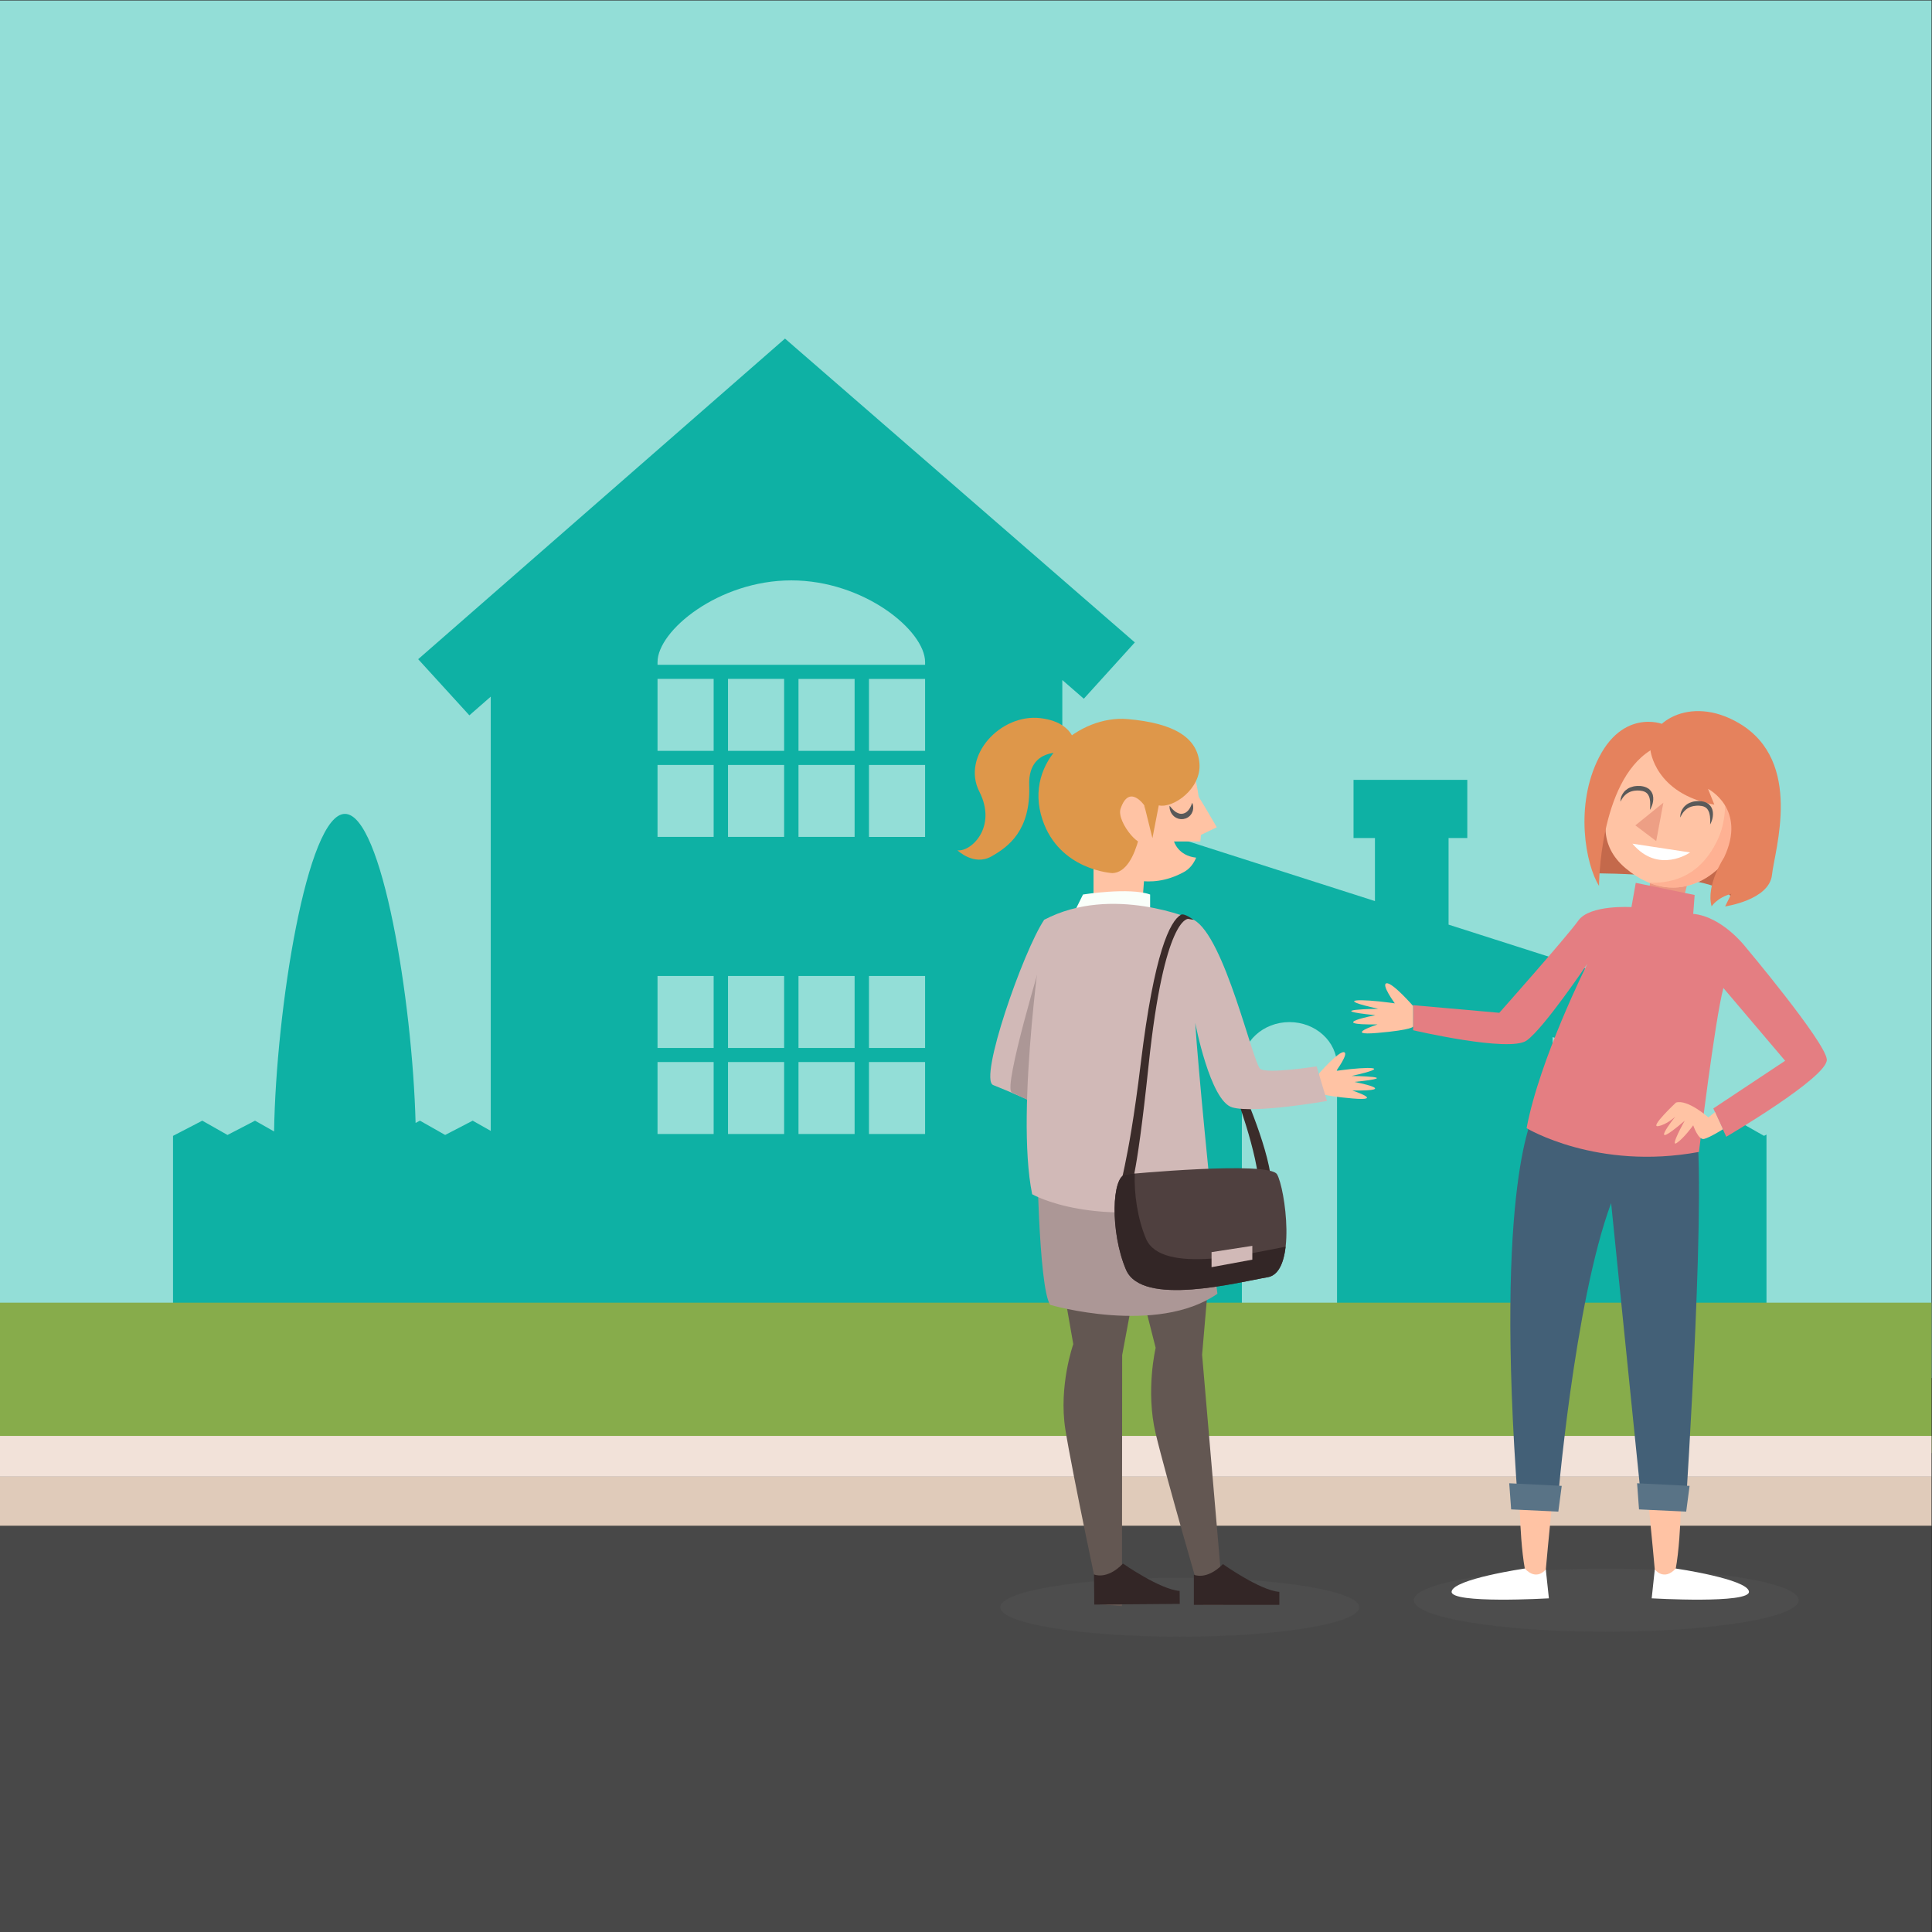 <?xml version="1.0" encoding="UTF-8" standalone="no"?>
<!-- Created with Inkscape (http://www.inkscape.org/) -->

<svg
   xmlns:dc="http://purl.org/dc/elements/1.1/"
   xmlns:cc="http://creativecommons.org/ns#"
   xmlns:rdf="http://www.w3.org/1999/02/22-rdf-syntax-ns#"
   xmlns:svg="http://www.w3.org/2000/svg"
   xmlns="http://www.w3.org/2000/svg"
   xmlns:sodipodi="http://sodipodi.sourceforge.net/DTD/sodipodi-0.dtd"
   xmlns:inkscape="http://www.inkscape.org/namespaces/inkscape"
   version="1.1"
   id="svg3767"
   xml:space="preserve"
   width="666.667"
   height="666.667"
   viewBox="0 0 666.667 666.667"
   sodipodi:docname="banner1_2.svg"
   inkscape:version="0.92.3 (3ce5693, 2018-03-11)"><rect x="0" y="0" width="666.667" height="666.667" fill="#333333" stroke="none"/><defs
     id="defs3771"><clipPath
       clipPathUnits="userSpaceOnUse"
       id="clipPath3785"><path
         d="M 0,500 H 500 V 0 H 0 Z"
         id="path3783"
         inkscape:connector-curvature="0" /></clipPath><clipPath
       clipPathUnits="userSpaceOnUse"
       id="clipPath3803"><path
         d="M 0,105.149 H 500 V 0 H 0 Z"
         id="path3801"
         inkscape:connector-curvature="0" /></clipPath><clipPath
       clipPathUnits="userSpaceOnUse"
       id="clipPath3961"><path
         d="M 0,500 H 500 V 0 H 0 Z"
         id="path3959"
         inkscape:connector-curvature="0" /></clipPath><clipPath
       clipPathUnits="userSpaceOnUse"
       id="clipPath3969"><path
         d="m 360.447,144.056 h 99.22 v -11.663 h -99.22 z"
         id="path3967"
         inkscape:connector-curvature="0" /></clipPath><clipPath
       clipPathUnits="userSpaceOnUse"
       id="clipPath3985"><path
         d="M 188.384,67.311 H 304.26 V 47 H 188.384 Z"
         id="path3983"
         inkscape:connector-curvature="0" /></clipPath><clipPath
       clipPathUnits="userSpaceOnUse"
       id="clipPath4033"><path
         d="m 259.073,330.548 h 28.15 v -44.805 h -28.15 z"
         id="path4031"
         inkscape:connector-curvature="0" /></clipPath><clipPath
       clipPathUnits="userSpaceOnUse"
       id="clipPath4057"><path
         d="m 255.088,312.966 h 8.437 v -12.314 h -8.437 z"
         id="path4055"
         inkscape:connector-curvature="0" /></clipPath><clipPath
       clipPathUnits="userSpaceOnUse"
       id="clipPath4109"><path
         d="M 63.9,64.362 H 172.001 V 45.414 H 63.9 Z"
         id="path4107"
         inkscape:connector-curvature="0" /></clipPath></defs><sodipodi:namedview
     pagecolor="#ffffff"
     bordercolor="#666666"
     borderopacity="1"
     objecttolerance="10"
     gridtolerance="10"
     guidetolerance="10"
     inkscape:pageopacity="0"
     inkscape:pageshadow="2"
     inkscape:window-width="1920"
     inkscape:window-height="1022"
     id="namedview3769"
     showgrid="false"
     inkscape:zoom="0.93303299"
     inkscape:cx="226.16138"
     inkscape:cy="378.97312"
     inkscape:window-x="0"
     inkscape:window-y="34"
     inkscape:window-maximized="1"
     inkscape:current-layer="g3775" /><g
     id="g3775"
     inkscape:groupmode="layer"
     inkscape:label="264025-P589D7-125"
     transform="matrix(1.333,0,0,-1.333,0,666.667)"><path
       d="M 0,143.415 H 500 V 500 H 0 Z"
       style="fill:#93ded7;fill-opacity:1;fill-rule:nonzero;stroke:none"
       id="path3777"
       inkscape:connector-curvature="0" /><g
       id="g3779"><g
         id="g3781"
         clip-path="url(#clipPath3785)"><g
           id="g3787"
           transform="translate(365.325,163.364)"><path
             d="M -19.218,-3.724 H -43.847 V 60.898 c 0,6.23 5.513,11.28 12.315,11.28 6.801,0 12.315,-5.05 12.315,-11.28 z M -125.852,164.663 h -69.262 v 0.703 c 0,8.161 15.848,21.155 34.631,21.155 18.782,0 34.631,-12.994 34.631,-21.155 z m 0,-22.275 h -14.528 v 18.629 h 14.528 z m 0,-22.274 h -14.528 v 18.629 h 14.528 z m 0,-54.631 h -14.528 v 18.629 h 14.528 z m 0,-22.275 h -14.528 v 18.629 h 14.528 z m -18.245,99.181 h -14.528 v 18.629 h 14.528 z m 0,-22.274 h -14.528 v 18.629 h 14.528 z m 0,-54.631 h -14.528 v 18.629 h 14.528 z m 0,-22.275 h -14.528 v 18.629 h 14.528 z m -18.245,99.181 h -14.528 v 18.629 h 14.528 z m 0,-22.274 h -14.528 v 18.629 h 14.528 z m 0,-54.631 h -14.528 v 18.629 h 14.528 z m 0,-22.275 h -14.528 v 18.629 h 14.528 z m -18.245,99.181 h -14.528 v 18.629 h 14.528 z m 0,-22.274 h -14.528 v 18.629 h 14.528 z m 0,-54.631 h -14.528 v 18.629 h 14.528 z m 0,-22.275 h -14.528 v 18.629 h 14.528 z m 272.54,-0.15 -0.636,-0.33 -6.942,3.932 -7.125,-3.699 -6.53,3.699 -7.574,-3.932 -6.942,3.932 -7.125,-3.699 -6.53,3.699 -5.967,-3.098 v 14.105 10.618 l 15.47,-4.92 1.591,4.265 5.236,14.035 L 9.656,97.41 v 17.064 5.357 h 4.851 v 4.245 10.806 H -14.944 v -10.806 -4.245 h 5.544 v -5.357 -10.968 L -90.33,129.395 v 17.081 14.248 l 5.568,-4.837 13.205,14.574 -90.56,78.653 -94.955,-82.994 13.251,-14.533 5.539,4.842 V 146.476 44.009 l -4.68,2.65 -7.125,-3.699 -6.53,3.699 -1.126,-0.585 c -0.823,31.585 -8.697,80.002 -18.292,80.002 -9.82,0 -17.84,-50.73 -18.339,-82.21 l -4.931,2.793 -7.125,-3.699 -6.53,3.699 -7.574,-3.932 V -8.325 h 13.655 0.861 13.655 13.655 0.861 13.655 13.655 0.861 11.392 V -32.028 h 144.916 3.036 126.912 v 23.702 h 12.049 0.861 13.655 13.655 0.861 13.655 0.636 z"
             style="fill:#0eb1a4;fill-opacity:1;fill-rule:nonzero;stroke:none;stroke-width:0.818"
             id="path3789"
             inkscape:connector-curvature="0" /></g><path
           d="M 500,124 H 0 v 38.913 h 500 z"
           style="fill:#87ac4b;fill-opacity:1;fill-rule:nonzero;stroke:none"
           id="path3791"
           inkscape:connector-curvature="0" /><path
           d="M 500,117.851 H 0 v 10.565 h 500 z"
           style="fill:#f2e2d9;fill-opacity:1;fill-rule:nonzero;stroke:none"
           id="path3793"
           inkscape:connector-curvature="0" /><path
           d="M 500,105.149 H 0 v 12.702 h 500 z"
           style="fill:#e0cbba;fill-opacity:1;fill-rule:nonzero;stroke:none"
           id="path3795"
           inkscape:connector-curvature="0" /><g
           id="g3797"><g
             id="g3799" /><g
             id="g3809"><g
               clip-path="url(#clipPath3803)"
               id="g3807"
               style="opacity:0.5"><path
                 d="M 500,0 H 0 v 105.149 h 500 z"
                 style="fill:#5d5d5d;fill-opacity:1;fill-rule:nonzero;stroke:none"
                 id="path3805"
                 inkscape:connector-curvature="0" /></g></g></g></g></g><g
       id="g3811" /><g
       id="g3955"
       transform="matrix(0.86,0,0,0.807,203.958,39.775)"><g
         id="g3957"
         clip-path="url(#clipPath3961)"><g
           id="g3963"><g
             id="g3965" /><g
             id="g3977"><g
               clip-path="url(#clipPath3969)"
               id="g3975"
               style="opacity:0.2"><g
                 transform="translate(360.447,138.225)"
                 id="g3973"><path
                   d="m 0,0 c 0,-3.221 22.211,-5.832 49.61,-5.832 27.399,0 49.61,2.611 49.61,5.832 0,3.221 -22.211,5.832 -49.61,5.832 C 22.211,5.832 0,3.221 0,0"
                   style="fill:#5d5d5d;fill-opacity:1;fill-rule:nonzero;stroke:none"
                   id="path3971"
                   inkscape:connector-curvature="0" /></g></g></g></g><g
           id="g3979"><g
             id="g3981" /><g
             id="g3993"><g
               clip-path="url(#clipPath3985)"
               id="g3991"
               style="opacity:0.2"><g
                 transform="translate(188.384,57.155)"
                 id="g3989"><path
                   d="m 0,0 c 0,-5.609 25.94,-10.155 57.938,-10.155 31.998,0 57.938,4.546 57.938,10.155 0,5.609 -25.94,10.155 -57.938,10.155 C 25.94,10.155 0,5.609 0,0"
                   style="fill:#5d5d5d;fill-opacity:1;fill-rule:nonzero;stroke:none"
                   id="path3987"
                   inkscape:connector-curvature="0" /></g></g></g></g><g
           id="g3995"
           transform="translate(268.875,89.902)"><path
             d="m 0,0 c 0,0 -0.273,-25.139 -3.616,-28.751 l -3.81,-0.171 c 0,0 -2.029,24.349 -3.042,33.003 C -11.481,12.734 0,0 0,0"
             style="fill:#ffc3a4;fill-opacity:1;fill-rule:nonzero;stroke:none"
             id="path3997"
             inkscape:connector-curvature="0" /></g><g
           id="g3999"
           transform="translate(267.257,67.311)"><path
             d="M 0,0 C 0,0 21.557,-3.372 22.025,-7.391 22.494,-11.409 -7.25,-9.57 -7.25,-9.57 l 0.929,9.286 c 0,0 2.704,-3.907 6.321,0.284"
             style="fill:#ffffff;fill-opacity:1;fill-rule:nonzero;stroke:none"
             id="path4001"
             inkscape:connector-curvature="0" /></g><g
           id="g4003"
           transform="translate(220.195,89.902)"><path
             d="m 0,0 c 0,0 0.273,-25.139 3.616,-28.751 l 3.81,-0.171 c 0,0 2.029,24.349 3.042,33.003 C 11.48,12.734 0,0 0,0"
             style="fill:#ffc3a4;fill-opacity:1;fill-rule:nonzero;stroke:none"
             id="path4005"
             inkscape:connector-curvature="0" /></g><g
           id="g4007"
           transform="translate(260.958,294.554)"><path
             d="M 0,0 -3.156,-16.491 7.432,-17 11.257,-1.821 Z"
             style="fill:#eb9780;fill-opacity:1;fill-rule:nonzero;stroke:none"
             id="path4009"
             inkscape:connector-curvature="0" /></g><g
           id="g4011"
           transform="translate(242.578,290.302)"><path
             d="M 0,0 C 0,0 40.916,0.196 41.812,-8.942 L 44.646,27.583 4.142,28.939 Z"
             style="fill:#c4694b;fill-opacity:1;fill-rule:nonzero;stroke:none"
             id="path4013"
             inkscape:connector-curvature="0" /></g><g
           id="g4015"
           transform="translate(224.761,213.539)"><path
             d="m 0,0 c 0,0 -12.297,-21.69 -4.989,-125.47 l 11.784,-1.009 c 0,0 5.065,65.388 16.24,97.472 l 9.287,-97.472 h 13.166 c 0,0 6.878,111.025 2.579,125.426 C 43.768,13.347 0,0 0,0"
             style="fill:#436077;fill-opacity:1;fill-rule:nonzero;stroke:none"
             id="path4017"
             inkscape:connector-curvature="0" /></g><g
           id="g4019"
           transform="translate(222.35,208.557)"><path
             d="m 0,0 c 0,0 21.186,-13.676 51.885,-7.623 0,0 4.756,42.213 7.35,52.59 L 77.827,21.619 56.208,6.332 60.1,-2.748 c 0,0 30.698,19.178 30.266,24.799 -0.433,5.621 -24.645,36.319 -24.645,36.319 0,0 -6.918,9.513 -15.566,10.377 l 0.433,6.054 -17.728,3.891 -1.297,-7.783 c 0,0 -12.539,0.865 -15.998,-4.324 -3.459,-5.188 -23.78,-29.577 -23.78,-29.577 l -25.942,2.452 v -8.04 c 0,0 28.969,-7.207 34.157,-3.316 5.188,3.892 18.295,24.645 18.295,24.645 C 18.295,52.749 3.891,22.138 0,0"
             style="fill:#e47e82;fill-opacity:1;fill-rule:nonzero;stroke:none"
             id="path4021"
             inkscape:connector-curvature="0" /></g><g
           id="g4023"
           transform="translate(257.657,329.655)"><path
             d="m 0,0 c 0,0 -21.809,-23.085 -5.545,-37.683 16.265,-14.598 31.227,-0.37 34.008,9.845 C 34.008,-7.469 17.743,14.598 0,0"
             style="fill:#ffc3a4;fill-opacity:1;fill-rule:nonzero;stroke:none"
             id="path4025"
             inkscape:connector-curvature="0" /></g><g
           id="g4027"><g
             id="g4029" /><g
             id="g4041"><g
               clip-path="url(#clipPath4033)"
               id="g4039"
               style="opacity:0.7"><g
                 transform="translate(278.899,330.548)"
                 id="g4037"><path
                   d="m 0,0 c 1.462,-2.504 2.424,-5.362 2.751,-8.428 0.702,-6.587 1.077,-14.157 -1.532,-20.432 -3.361,-8.083 -9.211,-13.872 -18.346,-14.373 -0.899,-0.05 -1.802,-0.03 -2.7,0.041 13.387,-5.921 24.67,5.729 27.048,14.462 C 10.264,-17.549 6.736,-5.859 0,0"
                   style="fill:#fda98b;fill-opacity:1;fill-rule:nonzero;stroke:none"
                   id="path4035"
                   inkscape:connector-curvature="0" /></g></g></g></g><g
           id="g4043"
           transform="translate(259.635,329.756)"><path
             d="m 0,0 c 0,0 1.33,-13.878 19.227,-17.42 l -1.898,5.06 c 0,0 11.795,-6.36 4.813,-22.031 0,0 -5.538,-8.917 -3.729,-15.67 0,0 1.573,2.783 5.939,4.048 l -1.872,-4.048 c 0,0 13.287,2.024 14.101,10.121 0.813,8.097 9.511,36.313 -9.828,48.582 C 11.597,18.257 -1.33,8.311 0,0"
             style="fill:#e5825d;fill-opacity:1;fill-rule:nonzero;stroke:none"
             id="path4045"
             inkscape:connector-curvature="0" /></g><g
           id="g4047"
           transform="translate(263.041,338.24)"><path
             d="m 0,0 c 2.296,-0.95 -10.804,6.081 -18.887,-10.721 -7.425,-15.435 -4.02,-34.401 0,-41.245 0,0 0.024,33.148 15.482,43.483 z"
             style="fill:#e5825d;fill-opacity:1;fill-rule:nonzero;stroke:none"
             id="path4049"
             inkscape:connector-curvature="0" /></g><g
           id="g4051"><g
             id="g4053" /><g
             id="g4065"><g
               clip-path="url(#clipPath4057)"
               id="g4063"
               style="opacity:0.7"><g
                 transform="translate(263.525,312.966)"
                 id="g4061"><path
                   d="m 0,0 -8.437,-7.275 6.276,-5.04 z"
                   style="fill:#e69078;fill-opacity:1;fill-rule:nonzero;stroke:none"
                   id="path4059"
                   inkscape:connector-curvature="0" /></g></g></g></g><g
           id="g4067"
           transform="translate(268.617,308.222)"><path
             d="M 0,0 C 0,0 -0.036,0.272 0.015,0.753 0.044,0.993 0.091,1.285 0.187,1.614 0.288,1.94 0.421,2.311 0.64,2.684 0.857,3.057 1.126,3.462 1.509,3.801 1.871,4.162 2.328,4.479 2.841,4.709 3.351,4.94 3.91,5.121 4.485,5.189 4.773,5.248 5.06,5.241 5.349,5.254 L 5.784,5.266 6.245,5.22 C 6.698,5.181 7.481,4.989 8.007,4.657 L 8.416,4.405 C 8.536,4.298 8.647,4.18 8.758,4.067 8.998,3.853 9.148,3.581 9.307,3.326 9.47,3.071 9.546,2.793 9.645,2.533 9.71,2.266 9.758,2.005 9.798,1.754 9.853,1.252 9.837,0.786 9.788,0.367 9.695,-0.472 9.47,-1.126 9.294,-1.569 9.115,-2.013 8.976,-2.248 8.976,-2.248 c 0,0 0.017,0.273 0.026,0.739 0.009,0.464 0.009,1.126 -0.076,1.881 C 8.88,0.749 8.799,1.143 8.698,1.54 8.573,1.929 8.408,2.311 8.18,2.635 8.056,2.787 7.95,2.959 7.783,3.066 L 7.559,3.253 7.295,3.395 C 7.127,3.517 6.936,3.547 6.757,3.608 6.612,3.687 6.312,3.701 6.054,3.732 L 5.857,3.759 5.758,3.773 5.709,3.78 5.684,3.784 5.672,3.785 C 5.699,3.783 5.603,3.792 5.731,3.781 H 5.725 L 5.366,3.78 C 5.128,3.777 4.885,3.795 4.659,3.751 4.197,3.704 3.748,3.635 3.341,3.489 2.936,3.341 2.545,3.176 2.218,2.939 1.88,2.719 1.593,2.451 1.339,2.186 0.839,1.644 0.507,1.08 0.3,0.67 0.091,0.259 0,0 0,0"
             style="fill:#595959;fill-opacity:1;fill-rule:nonzero;stroke:none"
             id="path4069"
             inkscape:connector-curvature="0" /></g><g
           id="g4071"
           transform="translate(250.603,313.315)"><path
             d="m 0,0 c 0,0 -0.024,0.273 0.048,0.752 0.04,0.238 0.1,0.528 0.21,0.852 0.116,0.321 0.265,0.686 0.5,1.049 0.233,0.363 0.52,0.755 0.918,1.078 0.377,0.344 0.848,0.64 1.37,0.848 0.52,0.208 1.086,0.365 1.664,0.407 0.291,0.046 0.576,0.026 0.866,0.026 L 6.011,5.006 6.47,4.939 C 6.921,4.88 7.694,4.654 8.205,4.299 L 8.603,4.029 C 8.718,3.917 8.823,3.794 8.929,3.676 9.16,3.452 9.297,3.174 9.445,2.911 9.596,2.65 9.66,2.369 9.748,2.104 9.801,1.835 9.837,1.572 9.866,1.32 9.898,0.815 9.862,0.35 9.795,-0.066 9.664,-0.9 9.411,-1.543 9.216,-1.979 9.017,-2.414 8.868,-2.643 8.868,-2.643 c 0,0 0.029,0.272 0.058,0.737 0.03,0.464 0.059,1.125 0.008,1.883 C 8.904,0.356 8.841,0.753 8.758,1.154 8.65,1.548 8.502,1.937 8.289,2.271 8.171,2.429 8.073,2.605 7.911,2.719 L 7.695,2.915 7.438,3.069 C 7.275,3.199 7.086,3.237 6.909,3.306 6.769,3.391 6.47,3.418 6.213,3.461 L 6.017,3.497 5.919,3.515 5.871,3.524 5.846,3.529 5.834,3.531 C 5.861,3.528 5.765,3.54 5.892,3.524 H 5.887 L 5.528,3.539 C 5.29,3.547 5.048,3.575 4.82,3.542 4.356,3.514 3.905,3.466 3.492,3.338 3.081,3.208 2.683,3.06 2.346,2.838 1.998,2.633 1.7,2.378 1.434,2.125 0.911,1.605 0.554,1.056 0.329,0.656 0.102,0.254 0,0 0,0"
             style="fill:#595959;fill-opacity:1;fill-rule:nonzero;stroke:none"
             id="path4073"
             inkscape:connector-curvature="0" /></g><g
           id="g4075"
           transform="translate(254.208,299.817)"><path
             d="M 0,0 17.354,-2.811 C 17.354,-2.811 7.864,-9.934 0,0"
             style="fill:#ffffff;fill-opacity:1;fill-rule:nonzero;stroke:none"
             id="path4077"
             inkscape:connector-curvature="0" /></g><g
           id="g4079"
           transform="translate(279.061,213.714)"><path
             d="m 0,0 -1.984,-1.701 c 0,0 -6.215,5.902 -9.761,4.759 0,0 -7.999,-7.999 -5.405,-7.567 2.594,0.433 5.189,3.051 5.189,3.051 0,0 -9.245,-12.347 2.836,-1.321 0,0 -4.566,-8.648 -2.404,-7.134 2.162,1.513 4.972,5.674 4.972,5.674 0,0 1.514,-4.809 3.243,-4.377 1.73,0.432 5.685,3.085 5.685,3.085 z"
             style="fill:#ffc3a4;fill-opacity:1;fill-rule:nonzero;stroke:none"
             id="path4081"
             inkscape:connector-curvature="0" /></g><g
           id="g4083"
           transform="translate(180.232,255.037)"><path
             d="m 0,0 c -1.819,-0.227 2.455,-6.44 2.457,-6.442 -0.576,0.084 -1.172,0.171 -1.78,0.258 -7.825,1.118 -17.357,1.351 -3.179,-2.003 0,0 -17.739,-0.228 -0.909,-2.047 0,0 -15.466,-3.184 0.682,-2.957 0,0 -10.689,-3.716 0,-2.729 10.689,0.987 10.689,2.047 10.689,2.047 v 6.595 C 7.96,-7.278 1.819,0.227 0,0"
             style="fill:#ffc3a4;fill-opacity:1;fill-rule:nonzero;stroke:none"
             id="path4085"
             inkscape:connector-curvature="0" /></g><g
           id="g4087"
           transform="translate(217.124,94.656)"><path
             d="M 0,0 15.8,-0.84 14.78,-9.092 0.579,-8.387 Z"
             style="fill:#597386;fill-opacity:1;fill-rule:nonzero;stroke:none"
             id="path4089"
             inkscape:connector-curvature="0" /></g><g
           id="g4091"
           transform="translate(255.613,94.656)"><path
             d="M 0,0 15.8,-0.84 14.78,-9.092 0.579,-8.387 Z"
             style="fill:#597386;fill-opacity:1;fill-rule:nonzero;stroke:none"
             id="path4093"
             inkscape:connector-curvature="0" /></g><g
           id="g4095"
           transform="translate(221.813,67.311)"><path
             d="M 0,0 C 0,0 -21.557,-3.372 -22.025,-7.391 -22.494,-11.409 7.25,-9.57 7.25,-9.57 L 6.321,-0.284 C 6.321,-0.284 3.617,-4.191 0,0"
             style="fill:#ffffff;fill-opacity:1;fill-rule:nonzero;stroke:none"
             id="path4097"
             inkscape:connector-curvature="0" /></g><g
           id="g4099"
           transform="translate(121.588,317.82)"><path
             d="M 0,0 C 0.683,0 7.508,-12.747 7.508,-12.747 L 1.593,-15.771 Z"
             style="fill:#ffc3a4;fill-opacity:1;fill-rule:nonzero;stroke:none"
             id="path4101"
             inkscape:connector-curvature="0" /></g><g
           id="g4103"><g
             id="g4105" /><g
             id="g4117"><g
               clip-path="url(#clipPath4109)"
               id="g4115"
               style="opacity:0.2"><g
                 transform="translate(63.9,54.888)"
                 id="g4113"><path
                   d="m 0,0 c 0,-5.232 24.199,-9.474 54.05,-9.474 29.851,0 54.051,4.242 54.051,9.474 0,5.232 -24.2,9.474 -54.051,9.474 C 24.199,9.474 0,5.232 0,0"
                   style="fill:#5d5d5d;fill-opacity:1;fill-rule:nonzero;stroke:none"
                   id="path4111"
                   inkscape:connector-curvature="0" /></g></g></g></g><g
           id="g4119"
           transform="translate(167.337,232.945)"><path
             d="m 0,0 c 1.697,-0.212 -2.291,-6.008 -2.292,-6.01 0.537,0.079 1.093,0.16 1.661,0.241 7.3,1.043 16.192,1.26 2.965,-1.869 0,0 16.549,-0.212 0.849,-1.91 0,0 14.427,-2.97 -0.637,-2.758 0,0 9.972,-3.466 0,-2.546 -9.972,0.921 -9.972,1.91 -9.972,1.91 v 6.153 c 0,0 5.729,7.001 7.426,6.789"
             style="fill:#ffc3a4;fill-opacity:1;fill-rule:nonzero;stroke:none"
             id="path4121"
             inkscape:connector-curvature="0" /></g><g
           id="g4123"
           transform="translate(116.226,300.524)"><path
             d="M 0,0 H 7.916 C 9.338,11.613 4.507,28.387 4.507,28.387 -9.219,35.242 -16.21,-10.677 -16.21,-10.677 c 0,0 8.478,-5.366 19.2,0.882 1.677,0.977 2.866,2.583 3.68,4.597 C 1.192,-4.569 0,0 0,0"
             style="fill:#ffc3a4;fill-opacity:1;fill-rule:nonzero;stroke:none"
             id="path4125"
             inkscape:connector-curvature="0" /></g><g
           id="g4127"
           transform="translate(91.995,292.759)"><path
             d="M 0,0 V -14.021 H 14.559 L 15.532,0 Z"
             style="fill:#ffc3a4;fill-opacity:1;fill-rule:nonzero;stroke:none"
             id="path4129"
             inkscape:connector-curvature="0" /></g><g
           id="g4131"
           transform="translate(77.139,275.399)"><path
             d="m 0,0 c -6.311,-10.009 -19.798,-51.156 -15.342,-53.011 4.456,-1.854 12.857,-5.859 12.857,-5.859 0,0 9.509,61.747 2.485,58.87"
             style="fill:#d1b9b7;fill-opacity:1;fill-rule:nonzero;stroke:none"
             id="path4133"
             inkscape:connector-curvature="0" /></g><g
           id="g4135"
           transform="translate(76.769,264.061)"><path
             d="m 0,0 c 0,0 -12.105,-42.479 -9.381,-44.019 2.725,-1.54 7.266,-3.513 7.266,-3.513 z"
             style="fill:#ac9796;fill-opacity:1;fill-rule:nonzero;stroke:none"
             id="path4137"
             inkscape:connector-curvature="0" /></g><g
           id="g4139"
           transform="translate(85.86,277.123)"><path
             d="m 0,0 2.971,6.391 c 0,0 13.962,2.376 20.201,0 v -7.724 z"
             style="fill:#fafffa;fill-opacity:1;fill-rule:nonzero;stroke:none"
             id="path4141"
             inkscape:connector-curvature="0" /></g><g
           id="g4143"
           transform="translate(124.676,135.876)"><path
             d="m 0,0 v 0 l 1.937,23.953 h -21.086 l 5.171,-21.734 c 0,0 -3.067,-13.74 0,-27.479 3.066,-13.74 14.31,-54.959 14.31,-54.959 h 6.133 z"
             style="fill:#635752;fill-opacity:1;fill-rule:nonzero;stroke:none"
             id="path4145"
             inkscape:connector-curvature="0" /></g><g
           id="g4147"
           transform="translate(122.196,65.319)"><path
             d="m 0,0 c 0,0 3.797,-1.947 8.747,3.404 0,0 11.19,-8.462 16.983,-8.908 V -9.663 H 0 Z"
             style="fill:#332626;fill-opacity:1;fill-rule:nonzero;stroke:none"
             id="path4149"
             inkscape:connector-curvature="0" /></g><g
           id="g4151"
           transform="translate(100.617,135.768)"><path
             d="m 0,0 v 0 l 4.142,23.683 -22.487,1.956 3.63,-22.131 c 0,0 -4.461,-13.404 -2.382,-27.376 2.079,-13.973 10.497,-56.08 10.497,-56.08 l 6.541,-0.569 z"
             style="fill:#635752;fill-opacity:1;fill-rule:nonzero;stroke:none"
             id="path4153"
             inkscape:connector-curvature="0" /></g><g
           id="g4155"
           transform="translate(92.142,65.411)"><path
             d="m 0,0 c 0,0 3.812,-1.916 8.719,3.477 0,0 11.259,-8.37 17.056,-8.768 L 25.809,-9.45 0.08,-9.663 Z"
             style="fill:#332626;fill-opacity:1;fill-rule:nonzero;stroke:none"
             id="path4157"
             inkscape:connector-curvature="0" /></g><g
           id="g4159"
           transform="translate(145.63,189.322)"><path
             d="m 0,0 h -3.845 c 0,10.492 -7.636,31.905 -7.728,32.12 l 2.222,0.946 C -8.969,32.17 0,10.984 0,0"
             style="fill:#3b2c2a;fill-opacity:1;fill-rule:nonzero;stroke:none"
             id="path4161"
             inkscape:connector-curvature="0" /></g><g
           id="g4163"
           transform="translate(74.929,203.241)"><path
             d="m 0,0 c 0,0 0.446,-45.566 4.011,-51.359 0,0 32.084,-9.971 50.354,3.565 l -5.628,45.99 z"
             style="fill:#ac9796;fill-opacity:1;fill-rule:nonzero;stroke:none"
             id="path4165"
             inkscape:connector-curvature="0" /></g><g
           id="g4167"
           transform="translate(122.146,275.399)"><path
             d="m 0,0 c 0,0 -24.509,11.51 -45.007,0 0,0 -8.827,-60.852 -3.612,-88.035 0,0 18.781,-11.598 53.985,-2.144 0,0 -4.011,41.928 -4.902,57.137 0,0 4.456,-25.074 11.14,-27.13 6.684,-2.055 28.519,2.056 28.519,2.056 l -3.119,11.098 c 0,0 -14.705,-2.466 -16.933,-0.822 C 17.843,-46.196 9.358,-5.344 0,0"
             style="fill:#d1b9b7;fill-opacity:1;fill-rule:nonzero;stroke:none"
             id="path4169"
             inkscape:connector-curvature="0" /></g><g
           id="g4171"
           transform="translate(102.127,188.065)"><path
             d="m 0,0 -0.51,0.059 0.305,2.395 c -0.598,0.074 -1.048,-0.297 -1.177,-0.587 -1.5,0.475 1.432,3.985 5.459,39.363 4.066,35.73 8.814,45.667 12.081,47.711 1.018,0.637 3.651,-1.533 3.861,-1.607 0.184,-0.065 -1.655,0.294 -1.652,0.294 C 18.306,87.617 11.161,88.401 6.475,40.956 2.578,1.5 0.874,0.686 0.397,0.312 Z"
             style="fill:#3b2c2a;fill-opacity:1;fill-rule:nonzero;stroke:none"
             id="path4173"
             inkscape:connector-curvature="0" /></g><g
           id="g4175"
           transform="translate(101.77,193.748)"><path
             d="M 0,0 C 0,0 43.055,4.426 45.469,0 47.884,-4.426 51.505,-31.386 42.653,-32.996 33.8,-34.605 4.829,-42.653 0,-30.581 -4.829,-18.51 -4.317,-0.409 0,0"
             style="fill:#4f403f;fill-opacity:1;fill-rule:nonzero;stroke:none"
             id="path4177"
             inkscape:connector-curvature="0" /></g><g
           id="g4179"
           transform="translate(107.805,173.07)"><path
             d="m 0,0 c -2.586,6.464 -3.639,14.654 -3.397,20.933 -1.661,-0.154 -2.639,-0.255 -2.639,-0.255 -4.317,-0.409 -4.828,-18.51 0,-30.581 4.829,-12.072 33.801,-4.024 42.653,-2.414 3.277,0.595 4.841,4.667 5.394,9.781 C 32.492,-4.381 4.719,-11.799 0,0"
             style="fill:#332626;fill-opacity:1;fill-rule:nonzero;stroke:none"
             id="path4181"
             inkscape:connector-curvature="0" /></g><g
           id="g4183"
           transform="translate(127.522,168.8)"><path
             d="m 0,0 v -4.829 l 12.273,2.415 v 4.426 z"
             style="fill:#d1b9b7;fill-opacity:1;fill-rule:nonzero;stroke:none"
             id="path4185"
             inkscape:connector-curvature="0" /></g><g
           id="g4187"
           transform="translate(97.698,290.375)"><path
             d="M 0,0 C 0,0 -15.98,0.859 -21.083,17.17 -27.029,36.174 -9.696,50.704 4.484,49.415 18.664,48.126 25.528,43.399 26.178,35.235 26.828,27.071 18.234,20.687 13.937,21.731 L 12.031,11.207 9.581,21.731 C 9.581,21.731 8.33,0.367 0,0"
             style="fill:#de974a;fill-opacity:1;fill-rule:nonzero;stroke:none"
             id="path4189"
             inkscape:connector-curvature="0" /></g><g
           id="g4191"
           transform="translate(107.279,312.105)"><path
             d="M 0,0 C 0,0 -4.564,7.072 -7.143,-1.092 -8.515,-5.44 0,-15.741 0,-10.524 Z"
             style="fill:#ffc3a4;fill-opacity:1;fill-rule:nonzero;stroke:none"
             id="path4193"
             inkscape:connector-curvature="0" /></g><g
           id="g4195"
           transform="translate(114.879,311.989)"><path
             d="M 0,0 C 0,0 0.13,-0.142 0.331,-0.402 0.433,-0.528 0.546,-0.699 0.684,-0.866 0.833,-1.021 0.996,-1.186 1.146,-1.37 1.322,-1.54 1.536,-1.702 1.72,-1.889 1.953,-2.016 2.152,-2.212 2.403,-2.297 2.634,-2.432 2.887,-2.48 3.128,-2.556 3.254,-2.563 3.378,-2.568 3.5,-2.59 c 0.123,-0.005 0.245,0.024 0.368,0.026 0.241,0.039 0.482,0.102 0.707,0.22 0.121,0.039 0.222,0.119 0.329,0.192 0.108,0.069 0.219,0.137 0.307,0.236 0.201,0.169 0.378,0.367 0.535,0.579 0.167,0.202 0.267,0.444 0.412,0.647 0.106,0.231 0.203,0.443 0.289,0.63 0.099,0.193 0.134,0.377 0.195,0.526 0.108,0.301 0.186,0.485 0.186,0.485 0,0 0.068,-0.173 0.158,-0.498 0.032,-0.162 0.12,-0.365 0.117,-0.599 0.011,-0.235 0.04,-0.51 0.012,-0.808 C 7.058,-1.246 7.045,-1.59 6.898,-1.918 6.829,-2.087 6.757,-2.259 6.684,-2.436 6.6,-2.61 6.469,-2.766 6.355,-2.937 6.248,-3.115 6.089,-3.258 5.927,-3.404 5.77,-3.555 5.605,-3.703 5.399,-3.805 5.02,-4.056 4.563,-4.199 4.103,-4.277 3.869,-4.289 3.632,-4.316 3.401,-4.3 3.171,-4.271 2.943,-4.224 2.721,-4.18 2.295,-4.028 1.889,-3.849 1.574,-3.582 1.218,-3.361 1.015,-3.018 0.772,-2.758 0.585,-2.457 0.424,-2.17 0.307,-1.892 0.202,-1.603 0.131,-1.336 0.072,-1.108 0.018,-0.883 0.027,-0.685 0.011,-0.521 -0.005,-0.193 0,0 0,0"
             style="fill:#595959;fill-opacity:1;fill-rule:nonzero;stroke:none"
             id="path4197"
             inkscape:connector-curvature="0" /></g><g
           id="g4199"
           transform="translate(86.698,328.494)"><path
             d="m 0,0 c 0,0 1.477,10.012 -10.619,11.582 -12.095,1.571 -23.907,-12.171 -18.455,-23.557 5.451,-11.386 -2.499,-19.397 -6.588,-18.827 0,0 4.933,-5.123 10.189,-1.982 5.257,3.141 11.878,8.441 11.407,22.772 C -14.537,4.319 0,0 0,0"
             style="fill:#de974a;fill-opacity:1;fill-rule:nonzero;stroke:none"
             id="path4201"
             inkscape:connector-curvature="0" /></g></g></g></g></svg>